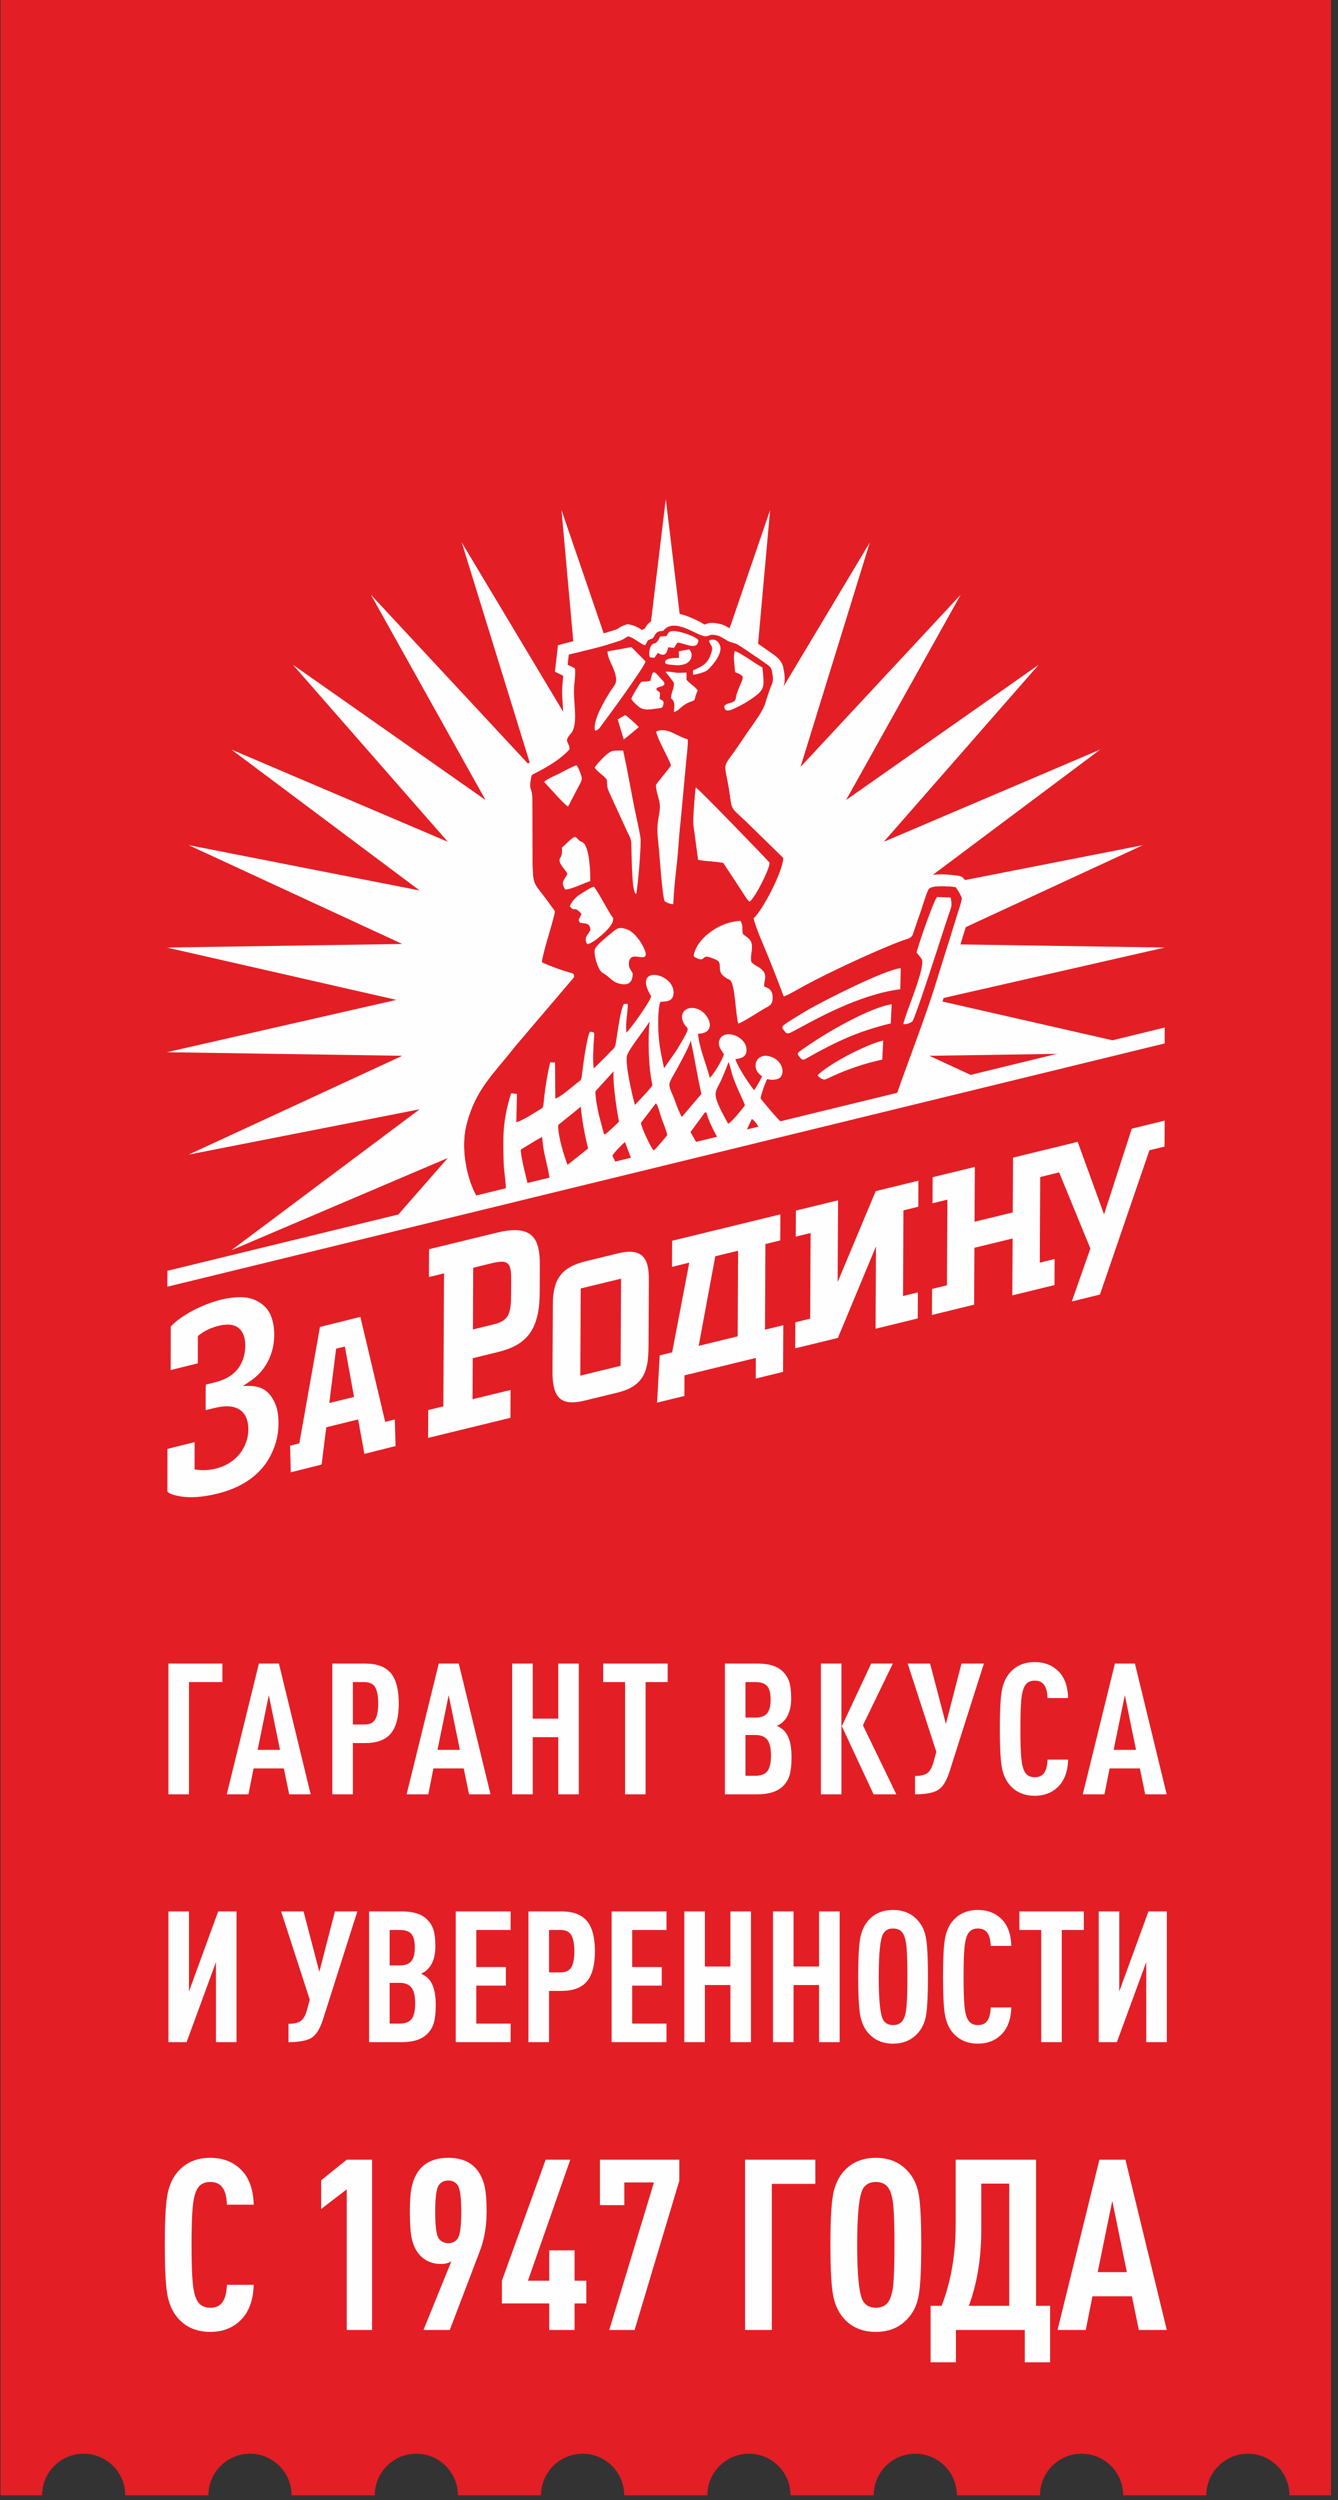 <svg width="182" height="340" viewBox="0 0 182 340" fill="none" xmlns="http://www.w3.org/2000/svg">
<rect x="0" y="0" width="182" height="340" fill="#333333" stroke="none"/>
<path fill-rule="evenodd" clip-rule="evenodd" d="M0.07 0H181.056V339.34H175.4C175.4 336.217 172.866 333.683 169.743 333.683C166.62 333.683 164.087 336.217 164.087 339.34H152.776C152.776 336.217 150.245 333.683 147.12 333.683C143.997 333.683 141.466 336.217 141.466 339.34H130.153C130.153 336.217 127.622 333.683 124.499 333.683C121.373 333.683 118.842 336.217 118.842 339.34H107.529C107.529 336.217 104.998 333.683 101.875 333.683C98.75 333.683 96.219 336.217 96.219 339.34H84.908C84.908 336.217 82.374 333.683 79.251 333.683C76.129 333.683 73.595 336.217 73.595 339.34H62.285C62.285 336.217 59.751 333.683 56.628 333.683C53.505 333.683 50.974 336.217 50.974 339.34H39.661C39.661 336.217 37.13 333.683 34.004 333.683C30.881 333.683 28.351 336.217 28.351 339.34H17.037C17.037 336.217 14.506 333.683 11.383 333.683C8.258 333.683 5.727 336.217 5.727 339.34H0.07V0Z" fill="#E31E24"/>
<path fill-rule="evenodd" clip-rule="evenodd" d="M90.562 67.873L94.396 99.603L104.753 69.363L101.889 101.193L118.319 73.762L108.887 104.3L130.676 80.879L115.086 108.796L141.279 90.406L120.214 114.477L149.664 101.925L125.825 119.766L126.552 120.606L155.466 114.931L126.412 128.37L158.433 128.856L127.213 135.974L151.419 141.493L148.124 142.75L143.942 143.313L126.412 143.577L132.079 146.198L126.111 148.338L58.552 164.834L54.19 165.154L60.914 157.471L31.463 170.023L57.083 150.85L25.661 157.016L54.716 143.577L22.694 143.091L53.915 135.974L22.694 128.856L54.716 128.37L25.661 114.931L57.083 121.1L31.463 101.925L60.914 114.477L39.849 90.406L66.042 108.796L50.451 80.879L72.237 104.3L62.805 73.762L79.239 101.193L76.375 69.363L86.731 99.603L90.562 67.873Z" fill="#FEFEFE"/>
<path fill-rule="evenodd" clip-rule="evenodd" d="M77.905 132.381C78.037 132.484 78.124 132.666 78.048 132.917L70.071 142.293C67.11 146.071 64.626 148.153 63.421 153.056C62.639 156.242 63.485 160.356 64.856 162.741L106.315 152.641L121.969 148.861C123.657 144.016 125.308 139.87 126.951 134.853L130.33 124.024C130.452 123.62 130.875 122.458 130.819 122.119C130.766 121.81 130.177 120.817 129.966 120.622C129.963 120.622 126.896 120.225 126.338 120.883C126.032 121.314 125.432 123.374 125.21 123.993L124.119 127.158C123.897 127.628 123.279 127.699 122.774 127.884C119.216 129.194 112.69 132.262 109.485 133.995C108.986 134.267 107.015 135.424 106.613 135.49C105.968 133.76 105.295 132.045 104.584 130.27C104.18 129.255 102.603 125.718 102.531 124.854C103.636 123.971 106.5 118.569 106.555 116.669L101.472 111.702C98.975 109.375 99.739 110.355 99.036 106.572C98.457 103.441 98.32 104.564 100.579 101.225C101.279 100.192 101.976 99.159 102.642 98.208C104.507 95.534 103.821 95.891 105.009 93.006C105.202 92.535 105.134 92.036 105.044 91.502C104.922 90.784 104.906 90.752 103.916 90.057C102.589 89.125 100.402 87.621 100.13 87.532C98.761 87.096 99.54 87.431 98.243 86.715C97.871 86.509 97.768 86.441 97.255 86.353C96.571 86.24 96.566 86.446 96.13 86.52C94.943 86.715 91.823 83.767 90.217 85.769C89.213 85.822 89.202 86.147 88.817 86.773C87.805 87.17 88.285 86.972 87.746 87.761C87.049 87.537 86.23 86.715 85.464 86.538C85.147 86.649 84.954 86.84 84.674 86.985C84.436 87.109 83.9 87.265 83.68 87.336C81.44 88.071 79.651 88.419 77.371 89.016L77.213 90.401L78.196 90.874C78.336 91.706 78.082 93.035 78.069 93.896C78.042 95.822 78.634 98.572 77.678 99.698C76.571 101.003 77.403 100.733 77.472 101.882C76.243 103.217 74.803 104.067 73.17 104.937C72.172 105.468 72.336 105.187 72.132 106.4C71.979 107.306 72.396 107.409 72.394 108.416L72.428 115.885C72.454 121.005 72.394 119.559 74.943 123.192C75.564 124.077 75.559 123.678 75.258 124.891C74.883 126.402 73.797 129.702 73.696 130.88C74.991 131.451 76.484 132 77.905 132.381Z" fill="#E31E24"/>
<path fill-rule="evenodd" clip-rule="evenodd" d="M126.338 120.88C126.032 121.316 125.432 123.374 125.21 123.993L124.119 127.158C123.897 127.628 123.279 127.699 122.774 127.884C119.216 129.195 112.69 132.262 109.485 133.998C108.986 134.267 107.015 135.424 106.613 135.49C105.968 133.76 105.295 132.045 104.584 130.27C104.18 129.255 102.603 125.718 102.531 124.854C103.636 123.971 106.5 118.569 106.555 116.669L101.472 111.702C98.975 109.375 99.739 110.355 99.036 106.572C98.457 103.441 98.32 104.564 100.579 101.225C101.279 100.192 101.976 99.159 102.642 98.208C104.507 95.534 103.821 95.891 105.009 93.006C105.202 92.535 105.134 92.036 105.044 91.502C104.922 90.784 104.906 90.752 103.916 90.057C102.589 89.125 100.402 87.621 100.13 87.532C98.761 87.096 99.54 87.431 98.243 86.715C97.871 86.509 97.768 86.441 97.255 86.356C96.571 86.24 96.566 86.446 96.13 86.52C94.943 86.715 91.823 83.767 90.217 85.769C89.213 85.822 89.202 86.147 88.817 86.773C87.805 87.17 88.285 86.972 87.746 87.761C87.049 87.537 86.23 86.715 85.464 86.538C85.147 86.649 84.954 86.84 84.674 86.985C84.436 87.109 83.9 87.265 83.68 87.336C81.44 88.071 79.651 88.419 77.371 89.016L77.213 90.401L78.196 90.874C78.336 91.706 78.082 93.035 78.069 93.896C78.042 95.822 78.634 98.572 77.678 99.698C76.571 101.003 77.403 100.733 77.472 101.883C76.243 103.217 74.803 104.067 73.171 104.937C72.172 105.468 72.336 105.188 72.132 106.4C71.979 107.306 72.396 107.409 72.394 108.416L72.428 115.885C72.454 121.005 72.394 119.56 74.943 123.192C75.564 124.077 75.559 123.678 75.258 124.891C74.883 126.402 73.797 129.702 73.696 130.88C74.991 131.451 76.484 132 77.905 132.381C78.037 132.484 78.124 132.666 78.048 132.917L70.071 142.293C67.11 146.071 64.626 148.153 63.421 153.056C62.639 156.242 63.485 160.356 64.856 162.741L106.315 152.641L121.969 148.861C123.657 144.016 125.308 139.87 126.951 134.854L130.331 124.024C130.452 123.62 130.875 122.458 130.819 122.12C130.766 121.81 130.177 120.817 129.966 120.622C129.963 120.622 126.896 120.225 126.338 120.88ZM68.843 141.255L75.575 133.345L75.295 133.245C74.507 132.965 73.744 132.661 73.049 132.354L71.995 131.889L72.09 130.748C72.169 129.834 72.69 128.043 73.152 126.463C73.366 125.723 73.567 125.036 73.696 124.508L73.754 124.291L73.627 124.117C73.078 123.332 72.69 122.833 72.386 122.444C71.768 121.655 71.411 121.197 71.157 120.46C70.843 119.546 70.838 118.556 70.824 116.204C70.811 113.607 70.787 111.008 70.787 108.411C70.787 108.207 70.74 108.057 70.698 107.922C70.539 107.436 70.399 107.005 70.547 106.136L70.605 105.787C70.698 105.195 70.742 104.908 71.041 104.487C71.35 104.052 71.599 103.93 72.079 103.69L72.415 103.521V103.515C73.215 103.087 73.953 102.678 74.573 102.258C74.935 102.009 75.287 101.742 75.622 101.447C75.266 100.691 75.223 100.105 76.452 98.659C76.716 98.348 76.626 97.029 76.542 95.769C76.497 95.14 76.454 94.522 76.465 93.877C76.47 93.484 76.51 93.085 76.55 92.668C76.573 92.409 76.6 92.142 76.616 91.896L75.482 91.352L75.9 87.74L76.97 87.46C77.699 87.27 78.383 87.104 79.049 86.94C80.407 86.61 81.683 86.298 83.184 85.806C83.205 85.796 83.353 85.748 83.366 85.748C83.575 85.685 83.886 85.587 83.931 85.564C83.968 85.542 84.026 85.505 84.085 85.466L84.082 85.463C84.315 85.31 84.544 85.159 84.935 85.022L85.374 84.866L85.823 84.972C86.404 85.106 86.885 85.381 87.34 85.674C87.445 85.606 87.562 85.55 87.704 85.487C88.098 84.811 88.423 84.398 89.461 84.232C91.221 82.655 93.319 83.659 95.049 84.486C95.511 84.707 95.768 84.929 95.86 84.935V84.932L95.865 84.929C95.863 84.929 95.86 84.927 95.865 84.924V84.929C96.27 84.763 96.629 84.62 97.519 84.768C98.272 84.895 98.457 84.996 98.965 85.278L99.017 85.307V85.305C99.437 85.537 99.599 85.629 99.704 85.693V85.698C99.784 85.746 99.77 85.746 99.797 85.759H99.805C99.828 85.767 99.823 85.759 99.91 85.785C100.008 85.814 100.159 85.859 100.613 86.005C100.891 86.092 101.48 86.448 102.172 86.911C103.009 87.466 104.074 88.203 104.84 88.742C105.464 89.18 105.789 89.421 106.077 89.79C106.46 90.287 106.523 90.615 106.629 91.238C106.684 91.558 106.732 91.875 106.737 92.253C106.745 92.704 106.682 93.156 106.494 93.616C106.122 94.519 105.942 95.119 105.797 95.595C105.482 96.636 105.316 97.18 103.958 99.124C103.757 99.415 103.398 99.938 102.951 100.591L101.91 102.12L101.913 102.123C101.472 102.775 101.115 103.27 100.832 103.658C100.476 104.152 100.283 104.416 100.267 104.469C100.267 104.477 100.322 104.76 100.444 105.367V105.372C100.47 105.513 100.497 105.645 100.616 106.284C100.782 107.172 100.867 107.798 100.933 108.271C100.996 108.738 101.033 109 101.075 109.087C101.123 109.193 101.395 109.444 102.011 110.012C104.109 111.956 106.135 114.012 108.182 116.011L108.161 116.714C108.127 117.845 107.419 119.737 106.55 121.507C105.844 122.939 104.996 124.362 104.291 125.282C104.579 126.122 105.218 127.633 105.659 128.677C105.855 129.142 106.019 129.53 106.077 129.673C106.41 130.505 106.75 131.369 107.12 132.317L107.493 133.276L108.724 132.579C110.423 131.662 113.076 130.357 115.747 129.128C118.143 128.027 120.529 126.996 122.222 126.373C122.41 126.304 122.534 126.267 122.658 126.23H122.666C122.936 126.148 123.496 124.043 123.699 123.451C123.736 123.351 123.829 123.06 123.939 122.722C124.246 121.765 124.666 120.463 125.023 119.956L125.118 119.842C125.636 119.235 126.497 118.984 127.414 118.918C128.69 118.828 130.523 119.118 130.526 119.118L130.832 119.235L131.06 119.446C131.282 119.652 131.622 120.135 131.879 120.587C132.124 121.02 132.346 121.515 132.405 121.861C132.51 122.511 132.188 123.507 131.971 124.17C130.777 127.882 129.699 131.652 128.481 135.35C127.482 138.396 126.494 141.091 125.498 143.807C124.806 145.699 124.106 147.603 123.485 149.389L123.197 150.216L106.692 154.203L64.058 164.588L63.459 163.539C62.645 162.123 61.998 160.187 61.696 158.163C61.427 156.332 61.437 154.401 61.863 152.673C62.909 148.412 64.782 146.169 67.083 143.411C67.667 142.711 68.283 141.976 68.806 141.308L68.843 141.255ZM95.871 84.935C95.902 84.929 95.879 84.929 95.868 84.929L95.871 84.935Z" fill="#FEFEFE"/>
<path fill-rule="evenodd" clip-rule="evenodd" d="M94.96 116.926C95.831 117.129 97.258 117.132 98.384 117.351L100.975 121.293C101.224 121.668 101.612 122.376 101.958 122.622C102.738 122.088 104.827 117.903 104.666 117.301C104.64 117.203 95.055 107.28 94.64 107.074C94.505 107.941 94.246 111.325 94.307 112.112L94.96 116.926Z" fill="#FEFEFE"/>
<path fill-rule="evenodd" clip-rule="evenodd" d="M94.854 130.331C95.892 130.793 95.514 129.879 96.439 130.151C96.624 130.206 96.88 130.299 97.253 130.444C98.698 131.007 96.96 132.101 99.084 133.165C99.2 133.223 99.192 133.194 99.287 133.266C100.014 133.815 100.014 137.805 100.426 139.202C101.02 139.03 103.171 137.63 103.816 137.247C104.481 136.853 105.06 136.756 105.1 135.802C105.126 135.181 104.965 134.74 104.608 134.473C103.979 134.003 103.824 134.544 104.03 133.337C104.112 132.869 104.172 132.434 103.726 131.958C103.237 131.438 102.666 131.35 102.201 130.822C102.024 129.934 102.41 129.144 102.249 128.354C102.093 127.599 101.435 127.398 101.028 126.983C100.907 126.048 101.131 126.096 100.738 125.232C97.982 125.314 95.184 127.398 94.516 129.361C94.273 130.074 94.273 130.069 94.854 130.331Z" fill="#FEFEFE"/>
<path fill-rule="evenodd" clip-rule="evenodd" d="M89.265 99.465C89.334 100.34 90.903 102.99 91.268 104.06C91.255 104.268 89.284 106.54 89.218 106.757C89.263 108.136 89.973 108.892 89.696 110.469C89.411 112.091 89.329 112.762 89.535 114.508C89.698 115.887 90.063 121.863 90.412 122.553C90.679 122.764 91.133 122.936 91.577 122.965C91.656 121.176 91.865 119.219 92.071 117.412C92.288 115.507 92.338 113.673 92.573 111.771L93.347 103.436C93.421 102.606 93.601 101.352 93.548 100.543C92.108 100.171 90.755 98.823 89.265 99.465Z" fill="#FEFEFE"/>
<path fill-rule="evenodd" clip-rule="evenodd" d="M80.895 104.371C81.136 104.873 82.148 105.462 82.541 106.03C82.623 107.251 82.576 107.074 82.977 107.998L85.294 113.047C85.59 113.684 85.871 114.006 85.876 114.846C85.884 115.782 85.984 119.943 86.171 120.677C86.304 121.195 86.248 121.308 86.531 121.61C86.705 121.071 87.281 114.82 87.107 113.821C86.972 113.052 86.803 112.228 86.642 111.496C85.952 108.363 85.453 105.158 84.758 102.067C84.38 102.057 83.656 102.062 83.3 102.133C82.671 102.26 81.194 103.864 80.895 104.371Z" fill="#FEFEFE"/>
<path fill-rule="evenodd" clip-rule="evenodd" d="M86.058 132.378C85.836 131.871 85.519 131.72 85.543 131.028C85.614 129.123 87.781 130.88 87.841 129.784C87.873 129.247 86.729 126.981 85.395 126.431C84.206 125.942 83.865 126.312 83.292 126.782C82.742 127.232 80.969 128.624 80.893 129.158C80.769 130 81.318 131.651 81.767 132.132C81.918 132.293 82.114 132.378 82.32 132.513C82.822 132.84 83.334 133.482 84.024 133.702C85.239 134.087 86.071 133.81 86.058 132.378Z" fill="#FEFEFE"/>
<path fill-rule="evenodd" clip-rule="evenodd" d="M106.687 140.201C107.073 140.726 107.306 140.557 108.104 140.135C110.732 138.745 116.666 135.276 122.463 134.526L122.524 131.662C120.389 131.847 112.241 135.99 109.977 137.287C109.446 137.591 107.911 138.518 106.954 139.152C106.22 139.638 106.352 139.741 106.687 140.201Z" fill="#FEFEFE"/>
<path fill-rule="evenodd" clip-rule="evenodd" d="M124.685 129.551C124.949 129.884 125.205 130.151 125.409 130.486C125.792 131.895 123.29 137.448 122.867 139.273C123.298 139.334 123.76 139.123 124.077 138.938C124.444 138.637 127.765 128.296 128.368 126.418C128.598 125.702 128.836 125.031 129.063 124.32C129.39 123.306 129.559 123.227 129.303 122.051L127.454 121.982C126.88 122.751 124.73 129.036 124.685 129.551Z" fill="#FEFEFE"/>
<path fill-rule="evenodd" clip-rule="evenodd" d="M82.637 88.583C82.651 89.545 83.285 90.388 83.586 91.32C84.093 92.9 83.676 92.995 83.015 94.033C82.45 94.916 80.55 97.978 80.939 99.354C81.414 99.359 81.737 98.736 81.943 98.464C82.886 97.233 87.546 90.845 87.818 89.954L85.887 87.999L82.637 88.583Z" fill="#FEFEFE"/>
<path fill-rule="evenodd" clip-rule="evenodd" d="M108.766 143.741C108.983 144.029 109.218 144.208 109.498 144.037C114.175 141.395 116.954 140.198 121.165 139.17L121.29 136.576C118.357 136.983 112.227 140.473 108.98 142.827C108.33 143.3 108.444 143.318 108.766 143.741Z" fill="#FEFEFE"/>
<path fill-rule="evenodd" clip-rule="evenodd" d="M77.514 123.25C78.235 124.156 78.026 123.047 79.102 124.289L78.703 125.107L78.882 125.477C79.741 125.652 80.222 125.464 80.322 126.465C79.955 127.189 79.361 127.49 79.862 128.394C80.43 128.389 81.67 127.308 81.987 127.033C82.235 126.817 82.674 126.373 82.856 126.14C83.123 125.794 83.4 125.48 83.419 124.851C82.94 124.362 81.516 121.507 80.795 120.59C80.333 120.648 79.345 121.372 78.88 121.641C78.386 121.927 77.662 122.709 77.514 123.25Z" fill="#FEFEFE"/>
<path fill-rule="evenodd" clip-rule="evenodd" d="M76.444 115.256C76.428 115.655 76.486 115.99 76.367 116.334C76.227 116.749 76.005 116.754 76.169 117.293C76.304 117.734 76.933 118.321 77.157 118.791C77.186 119.121 76.388 119.742 76.597 120.389C76.603 120.405 76.703 120.63 76.721 120.68C76.888 121.042 76.859 121.005 77.297 120.91C78.238 120.704 79.519 120.056 80.288 119.826C80.322 118.677 80.193 115.475 79.408 114.677C79.171 114.434 79.049 114.516 78.772 114.281C78.341 113.919 78.362 113.605 77.813 114.02C77.345 114.371 76.787 115.002 76.444 115.256Z" fill="#FEFEFE"/>
<path fill-rule="evenodd" clip-rule="evenodd" d="M99.995 91.413C101.707 92.06 100.946 92.092 100.201 94.414C100.037 94.929 100.182 95.222 99.688 95.468C99.258 95.682 98.904 95.6 98.544 95.97C98.425 97.18 99.826 96.382 100.354 96.126C100.967 95.83 101.561 95.494 102.248 95.019C104.153 93.706 103.937 93.405 103.712 90.773C103.049 90.459 100.441 88.559 99.942 88.559C99.694 89.307 99.939 90.631 99.995 91.413Z" fill="#FEFEFE"/>
<path fill-rule="evenodd" clip-rule="evenodd" d="M120.135 141.503C117.828 142.021 112.753 144.668 111.21 146.227C111.355 146.473 111.826 146.811 112.148 146.811C112.32 146.813 112.97 146.475 113.215 146.362C115.26 145.426 117.675 144.581 120.011 144.098L120.135 141.503Z" fill="#FEFEFE"/>
<path fill-rule="evenodd" clip-rule="evenodd" d="M74.026 106.342L75.577 108.036C75.913 108.403 76.838 109.423 77.271 109.687L78.666 107.019C78.904 106.538 79.287 106.086 79.065 105.489C78.877 104.984 78.721 104.427 78.41 104.067C77.757 104.279 76.808 104.826 76.174 105.148C75.675 105.402 74.285 105.975 74.026 106.342Z" fill="#FEFEFE"/>
<path fill-rule="evenodd" clip-rule="evenodd" d="M88.428 92.602C87.199 92.842 87.366 92.382 86.755 93.423C86.43 93.975 86.045 94.552 85.873 95.038C86.058 95.384 86.433 95.717 86.824 96.06C87.601 96.742 88.666 96.422 89.67 96.311C90.037 96.269 90.124 96.269 90.225 95.825C90.352 95.275 90.13 95.27 89.723 95.056L89.768 94.485C89.791 94.184 89.794 94.171 89.525 93.989C89.303 93.838 89.144 93.693 89.461 93.497C89.646 93.384 90.938 93.312 90.095 92.501C89.773 92.192 89.606 91.923 89.292 91.619C88.587 90.935 88.682 92.184 88.428 92.602Z" fill="#FEFEFE"/>
<path fill-rule="evenodd" clip-rule="evenodd" d="M91.67 92.858C91.704 93.701 91.287 94.123 91.271 94.956C91.876 95.426 91.725 95.968 91.657 96.842C92.531 96.596 92.61 95.878 94.093 95.37C94.225 95.326 94.198 95.355 94.32 95.283C94.634 95.101 94.402 94.982 94.909 93.896C94.563 93.384 93.86 93.011 93.377 92.443L93.39 91.471C92.814 91.466 92.396 91.537 91.857 91.463C91.395 91.4 90.956 91.283 90.502 91.365C90.642 91.466 91.442 92.52 91.67 92.858Z" fill="#FEFEFE"/>
<path fill-rule="evenodd" clip-rule="evenodd" d="M90.65 86.507C89.302 86.578 90.058 86.462 89.397 87.246C89.107 87.59 88.933 87.418 88.681 87.669C88.364 87.986 88.19 88.945 88.407 89.394L89.012 89.46L89.479 88.779C90.386 89.368 90.697 88.898 90.898 88.026L91.686 88.102L92.135 87.392C93.043 87.389 94.956 88.628 94.991 87.027C94.333 86.377 92.285 85.799 91.582 85.809C90.909 85.82 90.911 86.121 90.65 86.507Z" fill="#FEFEFE"/>
<path fill-rule="evenodd" clip-rule="evenodd" d="M96.442 87.127C96.574 87.735 96.997 87.833 96.843 88.454C96.399 90.263 95.578 90.578 94.267 91.167L94.265 91.751C94.78 91.73 95.913 91.394 96.204 91.148C96.912 90.546 98.296 88.861 97.956 87.841C97.636 86.882 96.843 86.853 96.442 87.127Z" fill="#FEFEFE"/>
<path fill-rule="evenodd" clip-rule="evenodd" d="M84.026 97.832L84.843 100.559C85.194 100.324 86.507 99.196 86.893 98.874C86.634 98.599 85.355 97.402 85.049 97.241L84.026 97.832Z" fill="#FEFEFE"/>
<path fill-rule="evenodd" clip-rule="evenodd" d="M92.338 88.562L92.357 89.471C91.974 89.474 90.542 89.436 90.478 89.983C90.433 90.369 90.711 90.343 91.9 90.459C92.304 90.499 92.904 90.425 93.258 90.269C93.953 89.962 94.423 89.122 93.773 88.308L92.338 88.562Z" fill="#FEFEFE"/>
<path fill-rule="evenodd" clip-rule="evenodd" d="M71.794 161.056L68.806 161.777C68.817 160.665 68.579 159.563 68.526 158.409C68.473 157.228 68.455 156.11 68.468 154.887C68.497 152.623 68.909 150.57 69.525 148.679L70.317 148.76L70.228 152.591C70.793 152.567 72.653 151.363 73.282 150.98C73.781 150.676 73.874 150.723 73.942 150.01C74.119 148.166 74.426 146.182 74.843 144.457L75.498 144.499L75.533 149.394C76.162 149.265 77.876 147.754 78.492 147.273C78.994 146.879 79.062 146.974 79.155 146.177C79.284 145.049 79.829 140.98 80.243 140.32C80.885 140.285 80.864 140.489 80.809 141.086C80.714 142.071 80.6 144.454 80.769 145.292L82.341 143.754C82.69 143.403 82.772 143.289 83.099 142.961C83.432 142.629 83.654 142.494 83.752 141.947C83.969 140.726 84.354 137.361 84.862 136.528L85.401 136.515C85.385 137.715 85.062 139.125 85.203 140.438C85.786 139.884 88.394 136.28 88.576 135.49C85.929 131.216 91.488 132.209 91.62 134.867C91.704 136.563 90 136.071 89.802 136.288C89.467 137.21 89.506 139.804 89.601 140.967C89.736 142.623 90.014 143.778 90.331 145.268L92.098 142.726C94.199 139.162 93.543 140.243 92.978 139.096C92.251 137.625 93.551 136.576 95.092 137.297C96.55 137.981 97.541 140.534 94.944 140.578C95.144 142.671 96.051 144.599 96.55 146.583C97.139 146.013 98.275 144.1 98.473 143.374C98.212 142.906 97.427 142.124 97.966 141.228C98.732 139.952 101.327 140.935 101.53 142.56C101.662 143.622 100.952 143.942 100.037 144.029C100.317 145.043 101.837 147.321 102.568 148.258C102.883 147.841 103.461 146.819 103.665 146.359C101.881 145.244 102.946 142.74 105.232 143.857C106.193 144.327 106.759 145.553 106.257 146.367C105.95 146.861 105.031 146.93 104.355 146.747C104.096 147.218 103.462 148.996 103.462 149.389C103.472 149.421 105.847 152.327 106.333 152.641L103.255 153.408C103.089 153.006 102.621 152.38 102.267 152.166L101.485 153.841L97.644 154.787C97.314 154.171 96.526 152.818 96.156 151.524C96.093 151.149 95.889 151.22 95.723 151.503L93.921 153.954L94.796 155.487L85.9 157.674L85.012 155.312C84.627 155.603 83.488 156.771 83.298 157.17L83.781 158.155L74.772 160.335C74.46 158.181 73.903 156.966 73.741 154.602C72.915 155.038 71.704 155.828 70.841 156.324C70.806 157.228 71.564 160.057 71.794 161.056ZM92.748 151.891L95.409 148.768C94.811 146.166 94.489 143.862 93.95 141.477C93.887 142.142 91.929 145.656 91.543 146.319C90.92 147.392 90.893 147.543 91.454 148.811C91.86 149.73 92.272 151.135 92.748 151.891ZM87.176 152.702C87.321 153.534 88.492 155.983 88.907 156.451C89.189 156.295 90.497 154.707 90.756 154.369C90.74 153.962 90.196 152.663 90.027 152.205C89.839 151.701 89.522 150.343 89.218 150.031L87.176 152.702ZM99.041 152.821C99.556 152.586 101.068 150.684 101.327 150.324C101.176 149.727 100.045 147.669 99.557 145.986C99.427 145.543 99.279 144.798 99.097 144.433C98.854 145.104 98.521 145.912 98.236 146.581C97.274 148.84 96.531 148.264 99.041 152.821ZM80.989 148.404C80.989 149.408 81.255 150.647 81.454 151.566L82.117 154.105C82.199 154.256 82.201 154.219 82.27 154.29C82.531 154.129 83.953 152.821 84.209 152.501C84.003 151.733 83.303 147.281 83.472 145.685L80.989 148.404ZM75.918 153.019C75.932 154.676 76.695 157.053 77.197 158.414L79.995 156.184C79.646 154.816 79.131 152.301 78.999 150.478C78.061 151.32 76.167 152.744 75.918 153.019ZM86.373 150.264C86.529 150.066 88.627 147.923 88.751 147.556C88.196 145.226 88.109 141.273 88.357 138.903C87.625 140.14 85.823 142.277 85.327 143.418C84.912 144.37 86.067 149.297 86.373 150.264Z" fill="#FEFEFE"/>
<path d="M22.769 172.818L158.423 139.738V141.897L22.769 174.979V172.818Z" fill="#FEFEFE"/>
<path fill-rule="evenodd" clip-rule="evenodd" d="M89.374 190.746C89.498 188.603 89.617 186.46 89.738 184.318L91.427 183.906L93.757 171.708L91.408 172.284L91.424 168.733C96.333 167.536 101.247 166.337 106.153 165.14L106.137 168.683L104.116 169.177L104.056 180.825C104.885 180.622 105.715 180.421 106.547 180.218L106.513 186.563L102.798 187.472L102.811 184.669L93.104 187.036L93.091 189.839C91.852 190.141 90.613 190.442 89.374 190.746ZM44.792 190.798L45.717 183.409L46.911 183.116L48.156 189.974L44.792 190.798ZM52.396 193.364L49.02 179.082L43.522 180.455C42.586 185.731 41.651 191.01 40.716 196.286L39.456 196.603L39.553 200.219L43.746 199.168L44.38 194.096L48.713 193.033L49.564 197.715L53.807 196.648L53.704 193.033L52.396 193.364ZM146.589 155.278L150.177 165.143L153.95 153.484L158.423 152.393L158.404 155.925L156.349 156.425L149.617 176.051L145.791 176.987L148.317 169.787L144.064 159.431L141.493 160.063L141.435 171.711L143.453 171.217L143.437 174.759L137.699 176.16L137.739 168.422L132.544 169.687L132.502 177.425L126.766 178.825L126.785 175.283L128.806 174.788L128.867 163.14L126.843 163.634L126.861 160.089L132.6 158.691L132.56 166.144L137.757 164.879L137.797 157.423L146.589 155.278ZM124.835 179.296L119.096 180.696L119.155 169.497L113.974 181.945L108.164 183.361L108.182 179.819C108.856 179.655 109.532 179.488 110.203 179.327L110.262 167.679L108.24 168.171L108.259 164.628L113.997 163.228L113.939 174.347L119.12 161.978L124.93 160.562L124.912 164.105L122.89 164.599L122.832 176.247L124.851 175.755L124.835 179.296ZM100.399 170.086L97.295 170.844L95.036 183.026L100.341 181.731L100.399 170.086ZM33.181 196.814C33.765 195.67 33.968 194.307 33.601 193.089C33.302 192.093 32.568 191.467 31.519 191.295C30.441 191.121 29.403 191.417 28.367 191.673C28.354 191.676 27.989 191.765 27.989 191.765C27.971 191.691 27.976 191.356 27.976 191.303L27.979 188.804C27.979 188.767 28 188.304 28.01 188.289C28.105 188.27 28.261 188.228 28.372 188.201L29.215 187.99C30.866 187.581 32.243 186.762 32.935 185.155C33.215 184.505 33.355 183.774 33.358 182.955C33.358 181.774 32.977 180.593 31.744 180.233C30.608 179.903 28.798 180.463 27.773 181.082C27.466 181.266 27.199 181.465 26.914 181.679C26.911 182.918 26.911 184.159 26.909 185.398L23.212 186.318L23.223 180.413C23.223 180.413 23.63 179.887 24.697 179.153C26.61 177.843 29.255 176.741 31.514 176.477C32.89 176.316 34.169 176.376 35.36 177.153C36.058 177.607 36.571 178.202 36.869 178.979C37.014 179.362 37.123 179.761 37.194 180.178C37.376 181.222 37.326 182.387 37.083 183.412C36.795 184.619 36.216 185.747 35.379 186.667C34.673 187.443 33.902 187.913 33.043 188.479C33.926 188.474 34.573 188.415 35.424 188.73C36.512 189.131 37.215 190.191 37.567 191.248C37.778 191.884 37.884 192.635 37.881 193.501C37.881 194.677 37.693 195.765 37.321 196.761C36.716 198.397 35.799 199.733 34.444 200.827C33.038 201.963 31.392 202.666 29.648 203.099C28.198 203.461 26.586 203.709 25.08 203.564C24.504 203.509 23.064 203.284 22.769 202.816L22.777 197.033L26.473 196.114C26.47 197.353 26.467 198.592 26.467 199.828C29.059 200.267 31.939 199.247 33.181 196.814ZM84.098 170.437C84.705 170.289 85.223 170.223 85.667 170.226C88.174 170.239 88.269 172.442 88.259 174.345L88.217 182.735C88.201 185.832 88.008 188.402 84.037 189.369L79.601 190.452C78.919 190.616 78.32 190.709 77.796 190.706C76.013 190.698 75.136 189.588 75.152 186.532L75.199 177.37C75.215 173.906 76.412 172.313 79.696 171.51L84.098 170.437ZM78.993 175.222L78.933 187.076L84.418 185.737L84.478 173.885L78.993 175.222ZM64.367 172.403L64.325 180.794L66.832 180.181C67.017 180.136 67.202 180.091 67.387 180.038C69.036 179.56 69.503 178.841 69.516 176.273L69.53 173.909C69.538 172.223 69.263 171.584 68.246 171.579C67.902 171.576 67.472 171.647 66.94 171.774L64.367 172.403ZM66.959 167.785L67.651 167.616C68.589 167.386 69.379 167.283 70.042 167.285C72.93 167.301 73.442 169.349 73.429 172.062L73.411 175.851C73.384 181.105 71.392 182.973 67.712 183.871L64.304 184.704L64.275 190.283L69.45 189.023L69.432 192.809L58.23 195.541L58.251 191.755L60.306 191.253L60.399 173.166L58.343 173.668L58.362 169.88L59.453 169.613L66.959 167.785Z" fill="#FEFEFE"/>
<path d="M30.25 228.749H25.706V244.009H22.908V226.229H30.25V228.749ZM42.258 244.009H39.336L38.612 240.487H34.491L33.793 244.009H30.845L35.217 226.229H37.939L42.258 244.009ZM38.089 237.964L36.565 230.525L35.04 237.964H38.089ZM54.242 231.648C54.242 233.513 53.88 234.876 53.157 235.743C52.43 236.609 51.27 237.042 49.672 237.042H47.999V244.009H45.202V226.229H49.672C51.27 226.229 52.43 226.662 53.157 227.526C53.88 228.393 54.242 229.767 54.242 231.648ZM51.046 233.806C51.312 233.333 51.445 232.612 51.445 231.648C51.445 230.683 51.312 229.957 51.046 229.476C50.779 228.993 50.287 228.749 49.571 228.749H47.999V234.519H49.571C50.287 234.519 50.779 234.282 51.046 233.806ZM66.723 244.009H63.801L63.077 240.487H58.956L58.258 244.009H55.312L59.682 226.229H62.404L66.723 244.009ZM62.554 237.964L61.03 230.525L59.508 237.964H62.554ZM78.731 244.009H75.936V236.242H72.465V244.009H69.667V226.229H72.465V233.722H75.936V226.229H78.731V244.009ZM90.816 228.749H87.817V244.009H85.022V228.749H82.05V226.229H90.816V228.749ZM107.667 238.913C107.667 239.964 107.585 240.778 107.418 241.362C107.252 241.943 106.953 242.453 106.52 242.884C105.77 243.634 104.605 244.009 103.022 244.009H98.602V226.229H103.049C104.628 226.229 105.778 226.594 106.494 227.328C106.911 227.743 107.202 228.218 107.368 228.749C107.535 229.283 107.619 230.023 107.619 230.974C107.619 232.337 107.276 233.37 106.594 234.07C106.311 234.353 106.002 234.562 105.669 234.694C106.068 234.876 106.393 235.093 106.644 235.344C107.326 236.044 107.667 237.233 107.667 238.913ZM104.871 238.715C104.871 237.732 104.705 237.024 104.372 236.591C104.039 236.16 103.498 235.943 102.747 235.943H101.4V241.486H102.747C103.513 241.486 104.06 241.277 104.383 240.863C104.708 240.445 104.871 239.729 104.871 238.715ZM104.821 231.148C104.821 230.282 104.668 229.666 104.359 229.302C104.05 228.934 103.529 228.749 102.797 228.749H101.4V233.571H102.797C103.513 233.571 104.029 233.378 104.346 232.995C104.663 232.612 104.821 231.996 104.821 231.148ZM121.923 244.009H118.827L114.507 234.744L118.502 226.229H121.447L117.379 234.62L121.923 244.009ZM114.457 244.009H111.659V226.229H114.457V244.009ZM133.831 226.229L129.136 240.987C128.737 242.218 128.222 243.032 127.588 243.423C126.956 243.814 125.915 244.009 124.467 244.009V241.513C125.233 241.513 125.791 241.383 126.14 241.124C126.488 240.865 126.763 240.387 126.964 239.687L127.363 238.239L123.469 226.229H126.515L128.663 234.445L130.784 226.229H133.831ZM145.289 239.288C145.239 240.971 144.75 242.236 143.817 243.084C143.017 243.835 141.994 244.21 140.745 244.21C139.297 244.21 138.148 243.7 137.3 242.686C136.75 242.02 136.396 241.166 136.237 240.126C136.079 239.085 136 237.415 136 235.119C136 232.821 136.079 231.151 136.237 230.113C136.396 229.072 136.75 228.218 137.3 227.553C138.148 226.536 139.297 226.028 140.745 226.028C142.01 226.028 143.051 226.411 143.865 227.178C144.766 227.994 145.239 229.241 145.289 230.924H142.494C142.459 230.123 142.319 229.55 142.068 229.201C141.802 228.768 141.36 228.551 140.745 228.551C140.145 228.551 139.704 228.776 139.421 229.225C139.173 229.624 139.006 230.261 138.922 231.135C138.84 232.01 138.798 233.338 138.798 235.119C138.798 236.9 138.84 238.229 138.922 239.1C139.006 239.975 139.173 240.612 139.421 241.013C139.704 241.462 140.145 241.687 140.745 241.687C141.36 241.687 141.802 241.47 142.068 241.037C142.319 240.654 142.459 240.073 142.494 239.288H145.289ZM158.697 244.009H155.775L155.051 240.487H150.93L150.23 244.009H147.284L151.654 226.229H154.375L158.697 244.009ZM154.526 237.964L153.004 230.525L151.479 237.964H154.526Z" fill="#FEFEFE"/>
<path d="M34.512 310.709C34.446 312.9 33.806 314.548 32.594 315.652C31.553 316.627 30.219 317.116 28.594 317.116C26.707 317.116 25.212 316.456 24.105 315.132C23.389 314.265 22.929 313.153 22.723 311.798C22.517 310.445 22.414 308.271 22.414 305.278C22.414 302.287 22.517 300.113 22.723 298.757C22.929 297.402 23.389 296.293 24.105 295.423C25.212 294.102 26.707 293.442 28.594 293.442C30.24 293.442 31.595 293.939 32.657 294.937C33.828 295.999 34.446 297.624 34.512 299.814H30.869C30.826 298.773 30.641 298.026 30.316 297.571C29.97 297.008 29.394 296.726 28.594 296.726C27.812 296.726 27.238 297.019 26.869 297.603C26.544 298.123 26.327 298.953 26.218 300.092C26.11 301.23 26.055 302.958 26.055 305.278C26.055 307.597 26.11 309.328 26.218 310.466C26.327 311.605 26.544 312.435 26.869 312.952C27.238 313.539 27.812 313.832 28.594 313.832C29.394 313.832 29.97 313.549 30.316 312.987C30.641 312.487 30.826 311.729 30.869 310.709H34.512ZM50.61 316.857H47.162V297.735L43.682 300.401V296.499L47.162 293.701H50.61V316.857ZM66.19 300.726C66.19 302.763 65.875 304.585 65.246 306.189L61.18 316.857H57.603L61.407 307.489C61.061 307.75 60.594 307.88 60.01 307.88C58.707 307.88 57.68 307.402 56.919 306.451C56.486 305.885 56.182 305.209 56.01 304.416C55.836 303.626 55.748 302.395 55.748 300.726C55.748 299.251 55.836 298.129 56.01 297.36C56.182 296.591 56.475 295.902 56.887 295.294C57.754 294.06 59.12 293.442 60.985 293.442C62.829 293.442 64.182 294.06 65.051 295.294C65.484 295.944 65.783 296.66 65.944 297.442C66.108 298.221 66.19 299.317 66.19 300.726ZM62.221 304.467C62.567 304.031 62.742 302.807 62.742 300.792C62.742 298.773 62.567 297.55 62.221 297.117C61.917 296.726 61.505 296.53 60.985 296.53C60.443 296.53 60.02 296.726 59.717 297.117C59.371 297.55 59.196 298.773 59.196 300.792C59.196 302.807 59.371 304.031 59.717 304.467C60.02 304.855 60.443 305.05 60.985 305.05C61.505 305.05 61.917 304.855 62.221 304.467ZM79.751 313.246H78.155V316.857H74.71V313.246H68.269V310.157L74.221 293.701H77.571L71.814 310.157H74.71V306.025H78.155V310.157H79.751V313.246ZM92.401 296.562L86.319 316.857H82.871L88.953 296.789H84.921V299.88H81.603V293.701H92.401V296.562ZM110.906 296.987H104.988V316.857H101.344V293.701H110.906V296.987ZM125.019 298.726C125.215 300.081 125.313 302.266 125.313 305.278C125.313 308.292 125.215 310.477 125.019 311.832C124.824 313.187 124.359 314.287 123.622 315.132C122.515 316.456 121.019 317.116 119.133 317.116C117.247 317.116 115.751 316.456 114.647 315.132C113.931 314.265 113.469 313.153 113.265 311.798C113.059 310.445 112.953 308.271 112.953 305.278C112.953 302.287 113.059 300.113 113.265 298.757C113.469 297.402 113.931 296.293 114.647 295.423C115.751 294.102 117.247 293.442 119.133 293.442C121.019 293.442 122.515 294.102 123.622 295.423C124.359 296.271 124.824 297.37 125.019 298.726ZM121.524 310.466C121.622 309.328 121.669 307.597 121.669 305.278C121.669 302.958 121.622 301.23 121.524 300.092C121.426 298.953 121.215 298.123 120.89 297.603C120.523 297.019 119.936 296.726 119.133 296.726C118.354 296.726 117.778 297.019 117.41 297.603C116.869 298.472 116.597 301.029 116.597 305.278C116.597 309.528 116.869 312.086 117.41 312.952C117.778 313.539 118.354 313.832 119.133 313.832C119.936 313.832 120.523 313.539 120.89 312.952C121.215 312.435 121.426 311.605 121.524 310.466ZM142.842 321.245H139.395V316.857H130.029V321.245H126.581V313.571H128.076C129.358 310.318 129.997 306.58 129.997 302.35V293.701H140.924V313.571H142.842V321.245ZM137.281 313.571V296.953H133.477V303.262C133.477 307.101 132.911 310.535 131.786 313.571H137.281ZM158.713 316.857H154.909L153.965 312.271H148.599L147.688 316.857H143.849L149.543 293.701H153.086L158.713 316.857ZM153.281 308.987L151.297 299.294L149.313 308.987H153.281Z" fill="#FEFEFE"/>
<path d="M25.381 277.714H22.908V259.934H25.706V270.822L29.677 259.934H32.174V277.714H29.376V266.827L25.381 277.714ZM48.607 259.934L43.912 274.692C43.511 275.926 42.995 276.737 42.364 277.128C41.73 277.519 40.689 277.714 39.241 277.714V275.218C40.007 275.218 40.565 275.088 40.913 274.829C41.265 274.573 41.54 274.095 41.738 273.395L42.137 271.947L38.242 259.934H41.289L43.437 268.151L45.558 259.934H48.607ZM59.27 272.621C59.27 273.67 59.186 274.486 59.019 275.067C58.853 275.651 58.554 276.158 58.121 276.592C57.371 277.339 56.206 277.714 54.626 277.714H50.206V259.934H54.649C56.232 259.934 57.379 260.302 58.094 261.033C58.512 261.448 58.803 261.924 58.969 262.457C59.136 262.988 59.22 263.731 59.22 264.679C59.22 266.045 58.879 267.075 58.195 267.776C57.912 268.058 57.603 268.267 57.273 268.399C57.672 268.584 57.997 268.801 58.245 269.049C58.929 269.749 59.27 270.938 59.27 272.621ZM56.472 272.42C56.472 271.437 56.306 270.732 55.973 270.299C55.64 269.865 55.099 269.649 54.351 269.649H53.001V275.191H54.351C55.114 275.191 55.661 274.985 55.986 274.568C56.311 274.153 56.472 273.435 56.472 272.42ZM56.422 264.854C56.422 263.987 56.269 263.372 55.96 263.007C55.653 262.64 55.133 262.457 54.398 262.457H53.001V267.276H54.398C55.114 267.276 55.632 267.086 55.947 266.7C56.264 266.32 56.422 265.702 56.422 264.854ZM69.458 277.714H61.992V259.934H69.458V262.457H64.79V267.501H68.811V270.024H64.79V275.191H69.458V277.714ZM80.922 265.353C80.922 267.218 80.56 268.584 79.836 269.448C79.112 270.314 77.949 270.748 76.351 270.748H74.678V277.714H71.881V259.934H76.351C77.949 259.934 79.112 260.368 79.836 261.232C80.56 262.098 80.922 263.472 80.922 265.353ZM77.725 267.514C77.992 267.039 78.124 266.32 78.124 265.353C78.124 264.389 77.992 263.662 77.725 263.181C77.458 262.698 76.966 262.457 76.251 262.457H74.678V268.225H76.251C76.966 268.225 77.458 267.987 77.725 267.514ZM90.66 277.714H83.194V259.934H90.66V262.457H85.992V267.501H90.013V270.024H85.992V275.191H90.66V277.714ZM102.148 277.714H99.352V269.947H95.881V277.714H93.083V259.934H95.881V267.427H99.352V259.934H102.148V277.714ZM114.211 277.714H111.413V269.947H107.942V277.714H105.146V259.934H107.942V267.427H111.413V259.934H114.211V277.714ZM125.997 263.792C126.148 264.833 126.224 266.51 126.224 268.824C126.224 271.139 126.148 272.816 125.997 273.857C125.849 274.896 125.49 275.741 124.924 276.391C124.076 277.405 122.927 277.915 121.479 277.915C120.029 277.915 118.882 277.405 118.031 276.391C117.482 275.725 117.128 274.872 116.969 273.831C116.813 272.79 116.734 271.123 116.734 268.824C116.734 266.526 116.813 264.859 116.969 263.818C117.128 262.777 117.482 261.924 118.031 261.258C118.882 260.244 120.029 259.734 121.479 259.734C122.927 259.734 124.076 260.244 124.924 261.258C125.49 261.908 125.849 262.753 125.997 263.792ZM123.313 272.808C123.389 271.934 123.426 270.605 123.426 268.824C123.426 267.044 123.389 265.715 123.313 264.84C123.239 263.969 123.075 263.329 122.827 262.93C122.544 262.481 122.095 262.257 121.479 262.257C120.879 262.257 120.438 262.481 120.156 262.93C119.738 263.596 119.529 265.562 119.529 268.824C119.529 272.087 119.738 274.053 120.156 274.719C120.438 275.168 120.879 275.392 121.479 275.392C122.095 275.392 122.544 275.168 122.827 274.719C123.075 274.32 123.239 273.68 123.313 272.808ZM137.561 272.996C137.511 274.676 137.02 275.942 136.087 276.79C135.289 277.54 134.264 277.915 133.017 277.915C131.566 277.915 130.42 277.405 129.569 276.391C129.02 275.725 128.665 274.872 128.507 273.831C128.351 272.79 128.272 271.123 128.272 268.824C128.272 266.526 128.351 264.859 128.507 263.818C128.665 262.777 129.02 261.924 129.569 261.258C130.42 260.244 131.566 259.734 133.017 259.734C134.28 259.734 135.321 260.117 136.137 260.883C137.035 261.699 137.511 262.949 137.561 264.629H134.763C134.732 263.831 134.589 263.255 134.341 262.907C134.074 262.473 133.632 262.257 133.017 262.257C132.417 262.257 131.976 262.481 131.693 262.93C131.442 263.329 131.276 263.969 131.194 264.84C131.109 265.715 131.067 267.044 131.067 268.824C131.067 270.605 131.109 271.934 131.194 272.808C131.276 273.68 131.442 274.32 131.693 274.719C131.976 275.168 132.417 275.392 133.017 275.392C133.632 275.392 134.074 275.176 134.341 274.742C134.589 274.359 134.732 273.778 134.763 272.996H137.561ZM147.426 262.457H144.428V277.714H141.633V262.457H138.66V259.934H147.426V262.457ZM151.921 277.714H149.448V259.934H152.245V270.822L156.216 259.934H158.713V277.714H155.915V266.827L151.921 277.714Z" fill="#FEFEFE"/>
</svg>
